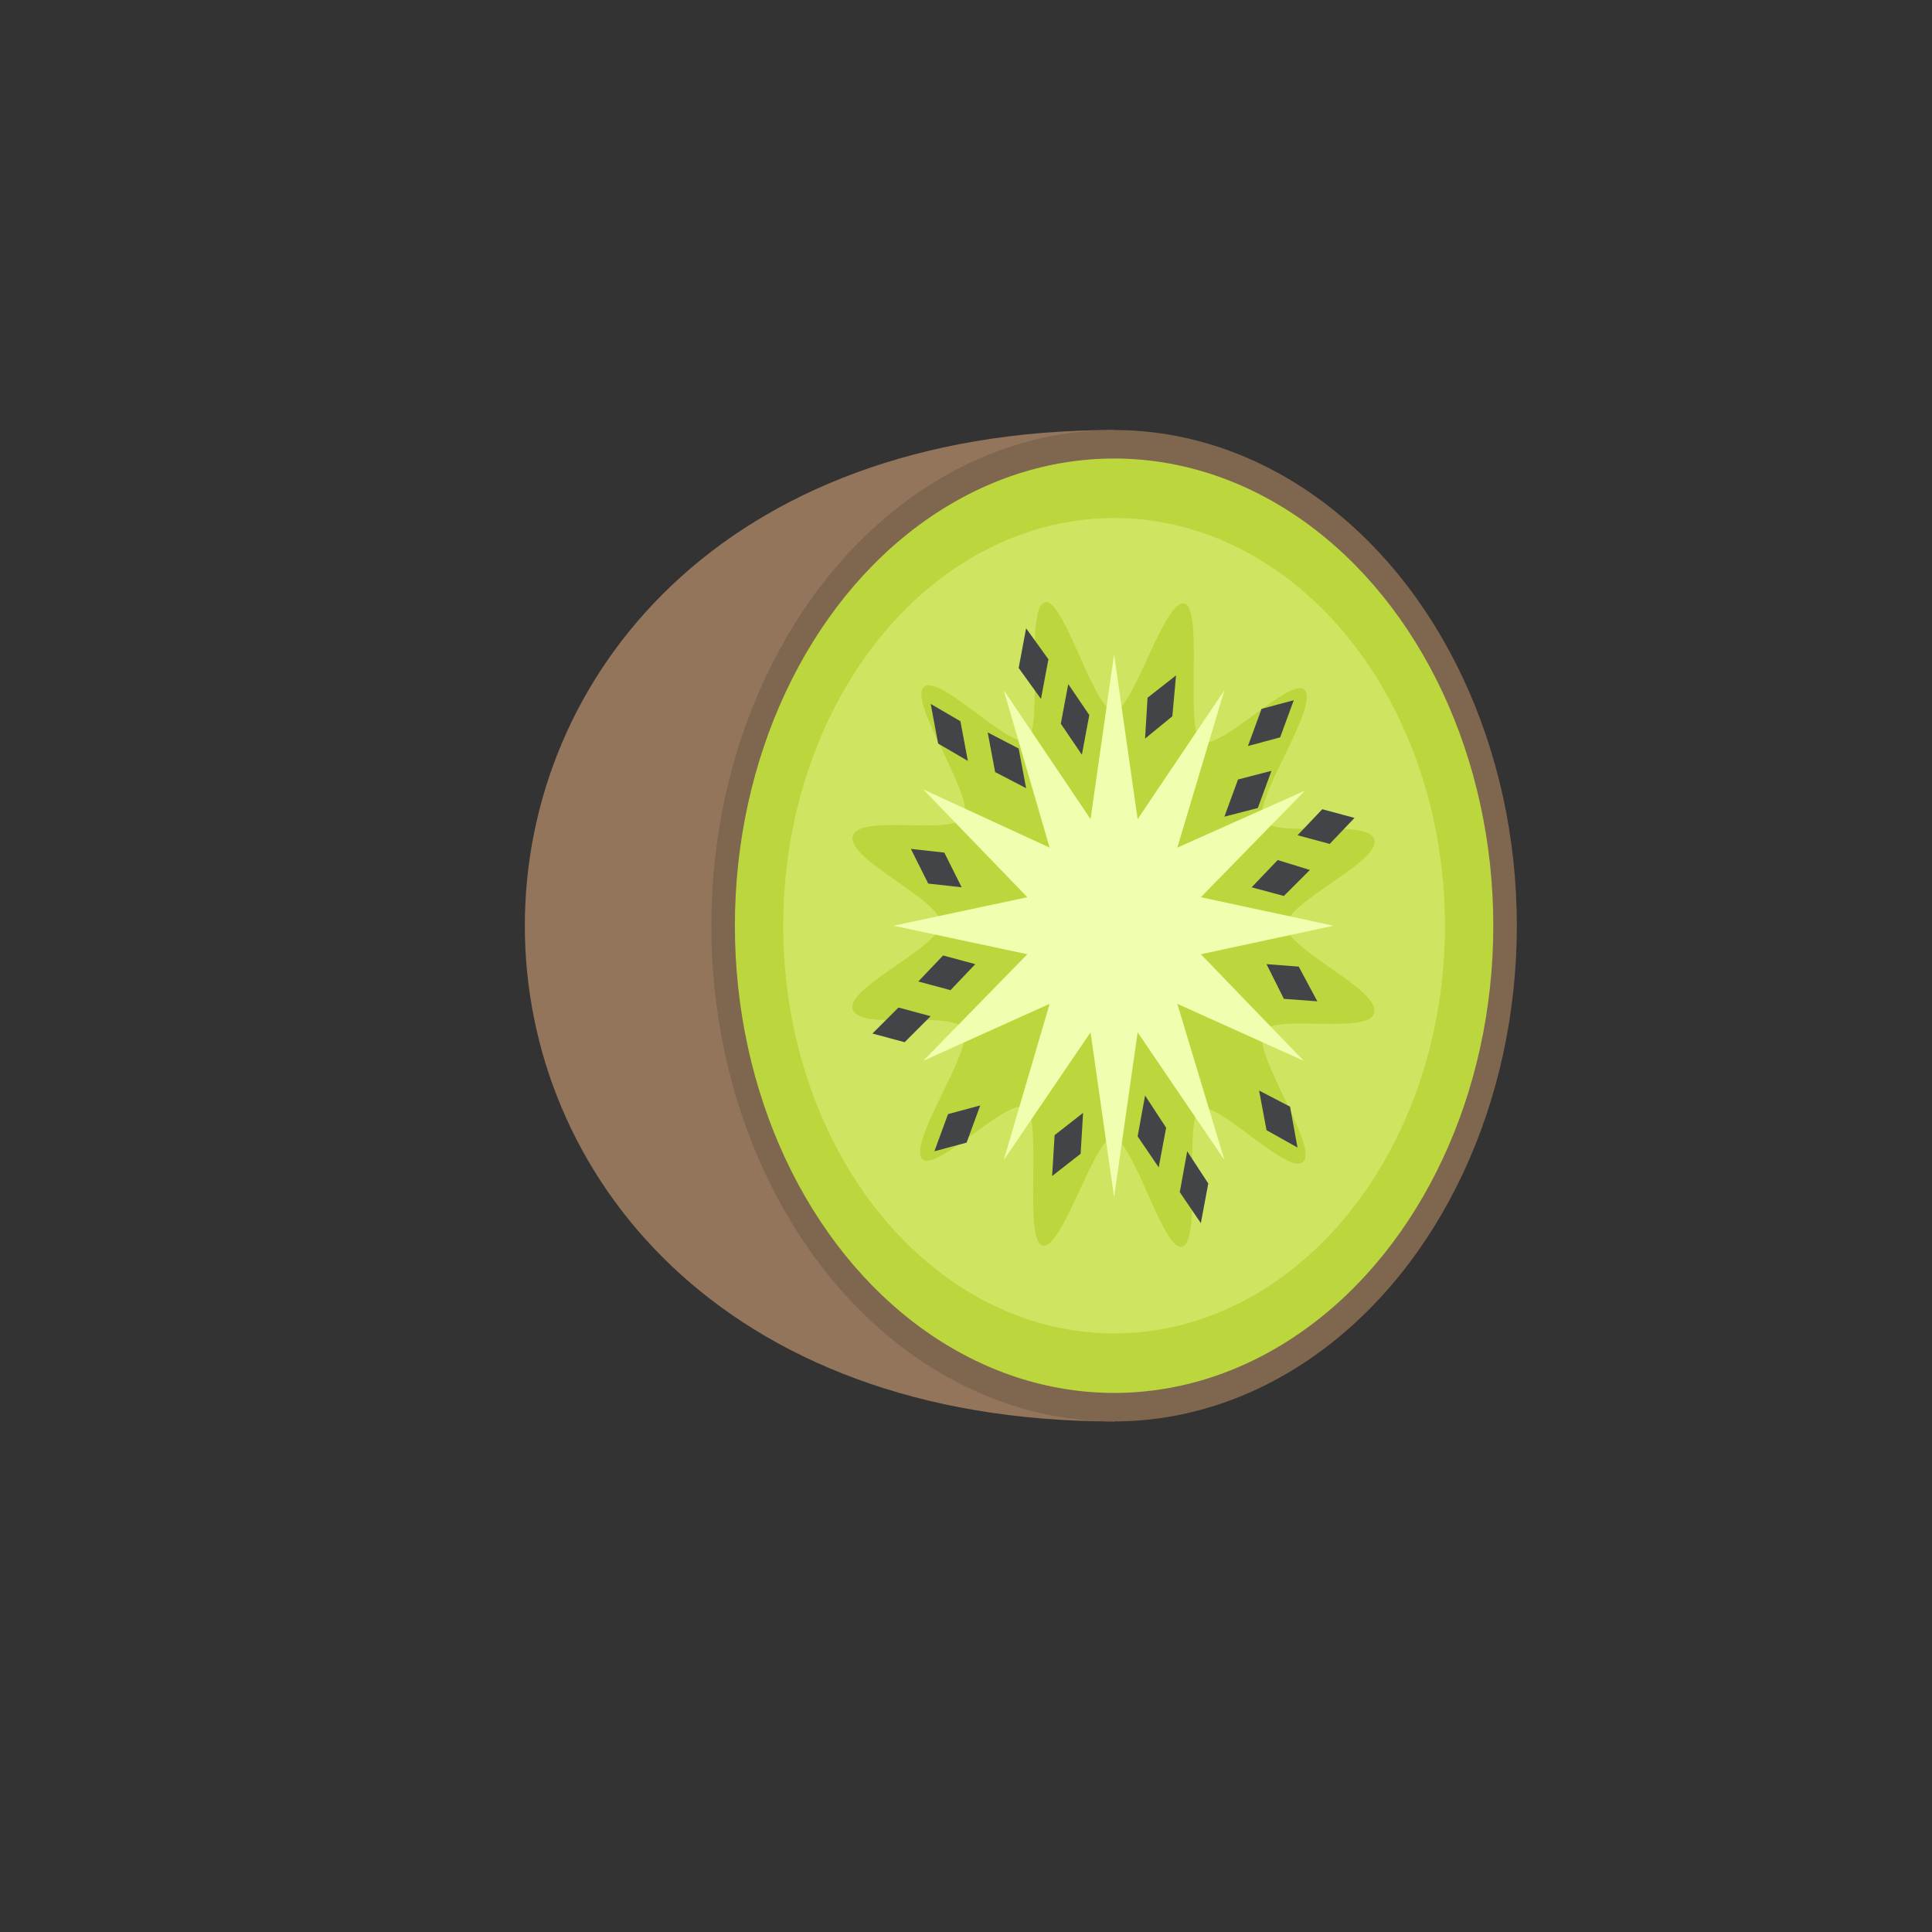 <?xml version="1.0" encoding="utf-8"?>
<!-- Generator: Adobe Illustrator 25.4.1, SVG Export Plug-In . SVG Version: 6.00 Build 0)  -->
<svg version="1.1" xmlns="http://www.w3.org/2000/svg" xmlns:xlink="http://www.w3.org/1999/xlink" x="0px" y="0px"
	 viewBox="0 0 155.9 155.9" style="enable-background:new 0 0 155.9 155.9;" xml:space="preserve">
<rect x="0" y="0" width="155.9" height="155.9" fill="#333333" stroke="none"/>
<style type="text/css">
	.st0{display:none;}
	.st1{display:inline;}
	.st2{fill:#EEE8CB;}
	.st3{fill:#8D652E;}
	.st4{fill:#F7E636;}
	.st5{fill:#DCC72F;}
	.st6{fill:#F4F4F4;}
	.st7{fill:#6EAADE;}
	.st8{fill:#92755A;}
	.st9{fill:#7F664E;}
	.st10{fill:#BCD73D;}
	.st11{fill:#CFE561;}
	.st12{fill:#F0FFAF;}
	.st13{fill:#424548;}
</style>
<g id="Calque_3" class="st0">
	<g class="st1">
		<path class="st2" d="M52.2,90.5c11.3,15.2,29.3,1.9,18-13.3c-20.5-18.3-20-44.5-27.8-45.4C32.6,30.8,25.4,57.8,52.2,90.5z"/>
		<path class="st3" d="M123.8,88.2l6,4.8c-1.5,2.2-3.2,4.2-5,6.2c-3-2.3-6.4-5.2-8.6-8.1C118.9,90.3,121.4,89.3,123.8,88.2z"/>
		<path class="st4" d="M73.7,54.8c12.5-3,20.7,5.2,20.7,5.2c-11.8-5.9-29.3,7.5-26.8,11.8c8.9,14.9,26.5,23.5,44.7,20.2
			c1.3-0.2,2.6-0.6,3.9-0.9c2.2,2.8,5.6,5.8,8.6,8.1c-24.5,11.4-53.9,4.7-66.3-18.3C53.4,71.5,63.1,57.3,73.7,54.8z"/>
		<path class="st5" d="M25.4,92.2c0,0,2.4-9.3,14.2-13.7c11.6-4.3,18.9,2.4,18.9,2.4c9.4,15.6,27.9,24.7,47,21.2
			c5.7-1,11-3.1,15.6-6c1.2,1.1,2.5,2.1,3.7,3c-6.7,7-15.6,12-25.8,13.9c-16.1,2.9-31.8-2.6-42.5-13.4
			C40.1,80.3,25.4,92.2,25.4,92.2z"/>
		<path class="st6" d="M73.1,88.8c-5.1-3-7.7-8-5.8-11.2c0.6-1,1.6-1.7,2.9-2.1c0.3,0.4,0.6,0.8,0.9,1.2c-0.9,0.3-1.7,0.9-2.1,1.6
			c-1.5,2.6,0.6,6.6,4.7,9.1c4,2.4,8.5,2.3,10.1-0.1c0.6,0.4,1.3,0.7,2,1c0,0,0,0.1,0,0.1C83.9,91.6,78.2,91.8,73.1,88.8z"/>
		<path class="st7" d="M83.8,87.3c-1.7,2.4-6.1,2.5-10.1,0.1C69.6,85,67.5,81,69,78.4c0.5-0.8,1.2-1.3,2.1-1.6
			C74.7,81.1,79,84.7,83.8,87.3z"/>
		<path class="st4" d="M25.4,92.2c-0.4,8.6,6.4,22.1,18,23.9c11.6,1.8-14.7-32.1,2.8-39C46.2,77.1,26.1,77.1,25.4,92.2z"/>
		<path class="st5" d="M70.8,55.8c25.9-9.9,34.6,20.5,21.7,16.9C87.8,71.4,85.1,62.4,70.8,55.8z"/>
	</g>
</g>
<g id="Calque_2">
	<g>
		<path class="st8" d="M89.9,114.7c-63.4,0-63.4-80,0-80V114.7z"/>
		<ellipse class="st9" cx="89.9" cy="74.7" rx="32.5" ry="40"/>
		<ellipse class="st10" cx="89.9" cy="74.7" rx="30.6" ry="37.7"/>
		<ellipse class="st11" cx="89.9" cy="74.7" rx="26.7" ry="32.9"/>
		<path class="st10" d="M110.9,81.7c-0.4,1.9-8.2,0-9,1.6c-0.8,1.7,4.4,9.1,3.3,10.4c-1.1,1.4-7.1-5.1-8.4-4.2
			c-1.3,1,0.2,10.6-1.4,11.1c-1.5,0.5-4-8.8-5.6-8.8c-1.5,0-4.1,9.2-5.7,8.7c-1.5-0.5,0-10.1-1.3-11.1c-1.4-1-7.4,5.4-8.4,4.1
			c-1.1-1.4,4.1-8.7,3.4-10.4c-0.8-1.7-8.6,0.2-9-1.7c-0.4-1.8,7.1-5,7.1-6.9c0-1.9-7.5-5.1-7.1-7c0.4-1.9,8.2,0,9-1.6
			c0.8-1.7-4.4-9.1-3.3-10.4c1.1-1.4,7.1,5.1,8.4,4.2c1.3-1-0.2-10.6,1.4-11.1c1.5-0.5,4,8.8,5.6,8.8c1.5,0,4.1-9.2,5.7-8.7
			c1.5,0.5,0,10.1,1.3,11.1c1.4,1,7.4-5.4,8.4-4.1c1.1,1.4-4.1,8.7-3.4,10.4c0.8,1.7,8.6-0.2,9,1.7c0.4,1.8-7.1,5-7.1,6.9
			C103.8,76.6,111.3,79.8,110.9,81.7z"/>
		<polygon class="st12" points="107.6,74.7 96.9,77 105.2,85.6 95,81 98.8,93.6 91.8,83.3 89.9,96.6 88,83.3 81,93.6 84.7,81 
			74.5,85.6 82.9,77 72.1,74.7 82.9,72.4 74.5,63.7 84.7,68.4 81,55.7 88,66.1 89.9,52.8 91.8,66.1 98.8,55.7 95,68.4 105.3,63.8 
			96.9,72.4 		"/>
		<polygon class="st13" points="86.2,55.2 85.6,58.4 87.3,60.9 87.9,57.7 		"/>
		<polygon class="st13" points="82.8,50.7 82.2,53.9 84,56.4 84.6,53.2 		"/>
		<polygon class="st13" points="94.9,54.5 92.6,56.3 92.4,59.6 94.6,57.8 		"/>
		<polygon class="st13" points="93.5,94.2 94.1,91 92.4,88.4 91.8,91.7 		"/>
		<polygon class="st13" points="96.9,98.7 97.5,95.5 95.8,92.9 95.2,96.2 		"/>
		<polygon class="st13" points="84.9,94.9 87.2,93.1 87.4,89.8 85.1,91.6 		"/>
		<polygon class="st13" points="105.7,70.2 103.1,69.4 101,71.6 103.6,72.3 		"/>
		<polygon class="st13" points="109.3,66 106.7,65.3 104.7,67.4 107.3,68.1 		"/>
		<polygon class="st13" points="106.3,80.8 104.8,78 102.2,77.8 103.6,80.6 		"/>
		<polygon class="st13" points="74.1,79.2 76.7,79.9 78.7,77.8 76.1,77.1 		"/>
		<polygon class="st13" points="70.4,83.4 73,84.1 75.1,82 72.5,81.3 		"/>
		<polygon class="st13" points="73.5,68.5 74.9,71.3 77.6,71.6 76.2,68.8 		"/>
		<polygon class="st13" points="102.6,62.2 99.9,62.9 98.8,65.9 101.5,65.2 		"/>
		<polygon class="st13" points="104.4,56.5 101.8,57.2 100.7,60.2 103.3,59.5 		"/>
		<polygon class="st13" points="75.4,92.9 78,92.2 79.1,89.2 76.5,89.9 		"/>
		<polygon class="st13" points="79.7,59.1 80.3,62.3 82.8,63.6 82.2,60.4 		"/>
		<polygon class="st13" points="75.1,56.8 75.7,60 78.1,61.4 77.5,58.2 		"/>
		<polygon class="st13" points="104.7,92.6 104.1,89.3 101.6,88 102.2,91.2 		"/>
	</g>
</g>
</svg>
